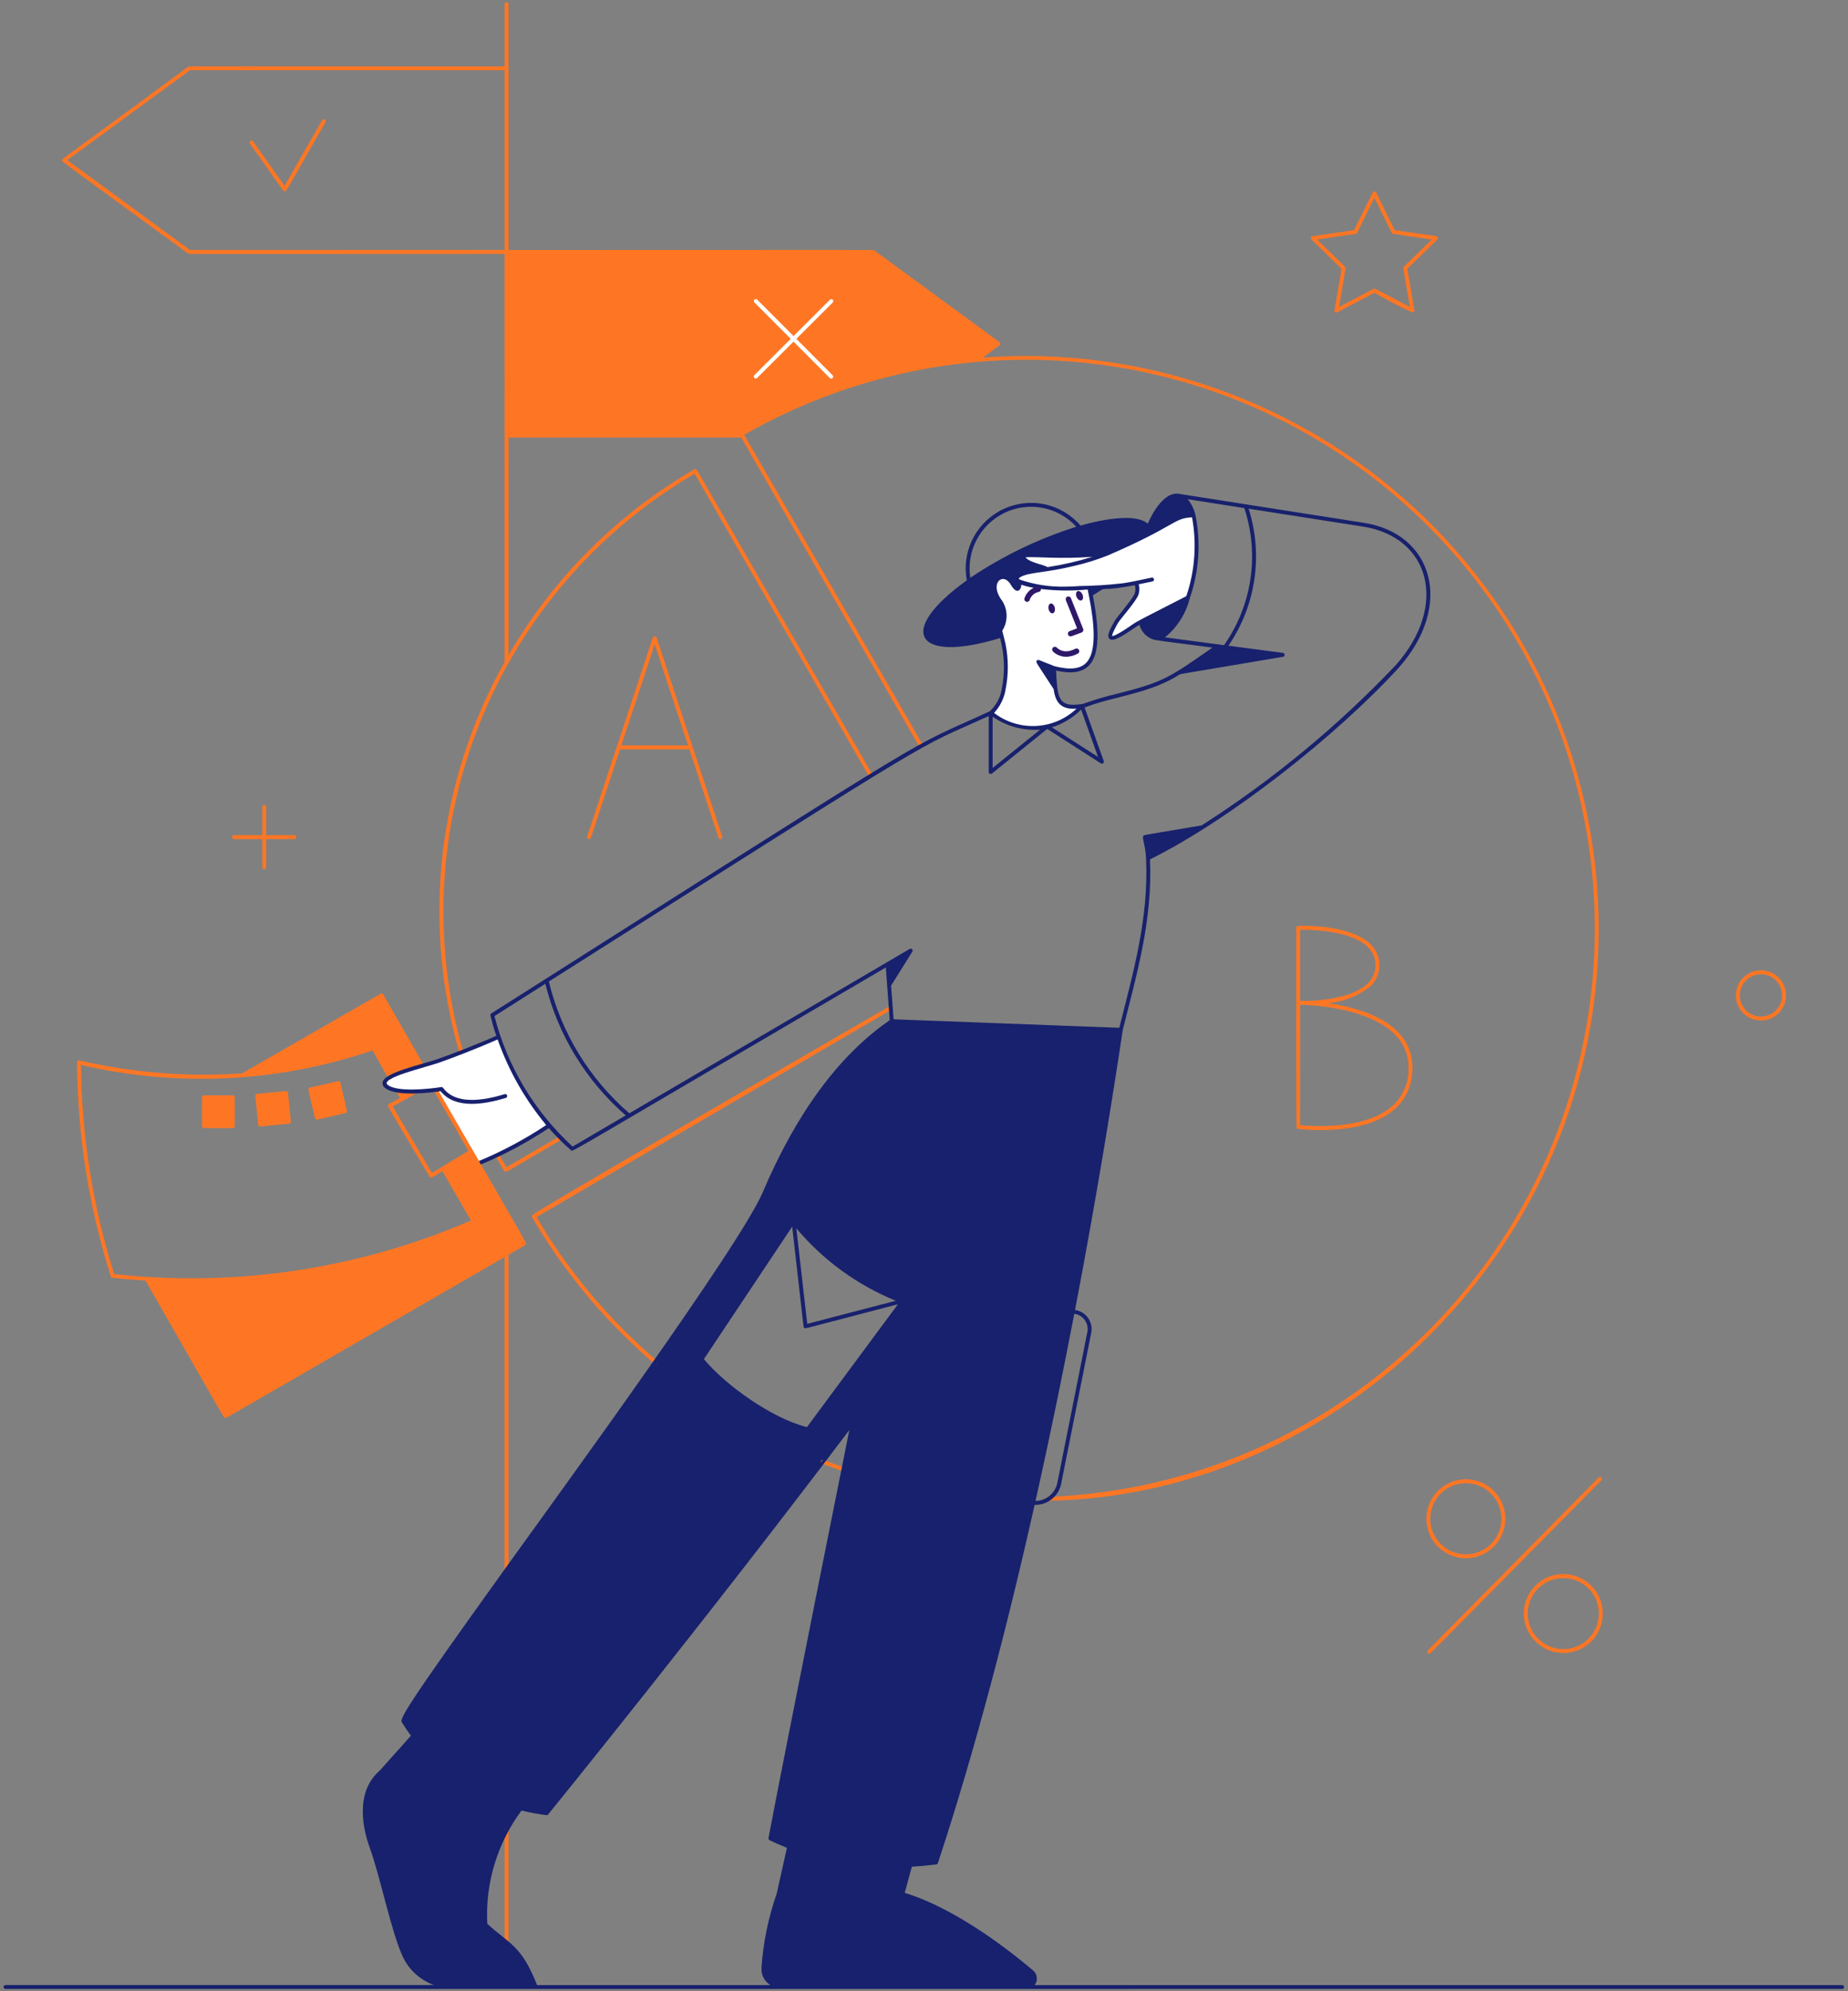 <svg viewBox="0 0 442 476" fill="none" xmlns="http://www.w3.org/2000/svg">
<rect x="0" y="0" width="442" height="476" fill="#808080" stroke="none"/>
<path d="M268.062 246.185L213.285 244.127C199.285 253.675 189.535 269.482 182.86 285.19C174.887 303.937 94.5 409.867 96.5 411.5C97.255 412.697 98.043 413.849 98.862 414.957L94.418 419.975C99.653 427.57 112.147 436.382 120.727 438.247C121.858 436.172 123.126 434.174 124.522 432.267C126.575 432.783 128.656 433.177 130.755 433.447C143.067 418.295 175.305 378.035 204.005 339.93C198.277 370.075 191.42 401.74 184.29 439.472C185.777 440.192 187.291 440.852 188.832 441.452L186.25 452.8C195.909 455.563 206.149 455.563 215.807 452.8L217.66 445.8C219.722 445.688 221.792 445.498 223.87 445.23C243.75 385.11 259.07 306.44 268.062 246.185ZM167.75 324.915L189.79 291.89C196.532 300.593 205.594 307.217 215.932 311L193.182 341.682C184.732 339.715 173.027 331.457 167.75 324.915Z" fill="#18216D"/>
<path d="M120.683 464.317V437.432C120.683 437.308 120.732 437.188 120.82 437.1C120.908 437.012 121.028 436.962 121.153 436.962C121.277 436.962 121.397 437.012 121.485 437.1C121.573 437.188 121.623 437.308 121.623 437.432V464.317C121.623 464.442 121.573 464.562 121.485 464.65C121.397 464.738 121.277 464.787 121.153 464.787C121.028 464.787 120.908 464.738 120.82 464.65C120.732 464.562 120.683 464.442 120.683 464.317V464.317Z" fill="#FE7624"/>
<path d="M172.738 199.962L157.038 152.385C156.996 152.302 156.932 152.232 156.853 152.183C156.774 152.134 156.683 152.108 156.59 152.108C156.497 152.108 156.406 152.134 156.327 152.183C156.248 152.232 156.184 152.302 156.143 152.385L140.443 199.962C140.404 200.081 140.414 200.209 140.47 200.32C140.526 200.431 140.624 200.515 140.742 200.554C140.86 200.593 140.989 200.584 141.1 200.528C141.211 200.473 141.295 200.375 141.335 200.257L148.307 179.13H164.873L171.843 200.25C171.881 200.369 171.964 200.467 172.075 200.524C172.186 200.581 172.315 200.592 172.434 200.554C172.552 200.516 172.651 200.432 172.708 200.321C172.765 200.21 172.776 200.081 172.738 199.962ZM148.617 178.19L156.59 154.032L164.56 178.19H148.617Z" fill="#FE7624"/>
<path d="M201.813 351.72C201.515 351.72 196.92 349.995 196.64 349.888C196.524 349.843 196.43 349.754 196.379 349.64C196.329 349.526 196.325 349.396 196.37 349.28C196.415 349.164 196.504 349.07 196.618 349.019C196.732 348.969 196.861 348.965 196.978 349.01C198.62 349.638 200.298 350.243 201.963 350.805C202.068 350.841 202.157 350.913 202.214 351.008C202.272 351.104 202.293 351.216 202.275 351.326C202.257 351.436 202.201 351.536 202.116 351.608C202.032 351.68 201.924 351.72 201.813 351.72V351.72Z" fill="#FE7624"/>
<path d="M133.83 271.618L121.15 279.022C119.922 276.957 119.317 275.92 119.317 275.92C119.251 275.82 119.148 275.749 119.031 275.722C118.914 275.694 118.79 275.713 118.686 275.774C118.582 275.834 118.505 275.932 118.471 276.048C118.437 276.163 118.448 276.288 118.502 276.395C118.502 276.395 119.187 277.568 120.582 279.895C120.93 280.485 120.662 280.425 134.305 272.42C134.395 272.35 134.457 272.249 134.478 272.137C134.5 272.024 134.479 271.908 134.421 271.809C134.363 271.711 134.271 271.637 134.162 271.602C134.053 271.567 133.935 271.572 133.83 271.618V271.618Z" fill="#FE7624"/>
<path d="M212.81 240.515C124.275 291.735 127.617 290.25 127.365 290.435C127.005 290.84 127.03 290.638 130.245 295.865C137.465 307.1 146.282 317.222 156.42 325.915C156.515 325.992 156.636 326.029 156.758 326.018C156.88 326.007 156.992 325.949 157.072 325.856C157.152 325.763 157.192 325.643 157.185 325.521C157.177 325.399 157.123 325.285 157.032 325.203C146.962 316.573 138.204 306.521 131.032 295.365C130.122 293.883 129.162 292.31 128.327 290.945L213.277 241.328C213.376 241.261 213.445 241.16 213.471 241.044C213.498 240.929 213.48 240.807 213.421 240.704C213.362 240.602 213.266 240.525 213.153 240.49C213.039 240.455 212.917 240.464 212.81 240.515V240.515Z" fill="#FE7624"/>
<path d="M285.465 123.19C283.729 123.193 282.025 123.664 280.535 124.555C275.462 127.593 270.153 130.217 264.657 132.4L258.685 132.827C252.92 133.015 247.365 132.652 245.472 132.73C244.522 132.767 244.06 134.185 249.027 135.462L250.465 136.062C250.04 136.125 249.627 136.182 249.237 136.23C244.025 136.88 242.015 138.032 243.865 139.055C243.865 140.805 243.325 141.555 242.145 139.522C239.97 135.802 235.625 139.15 239.335 143.937C239.978 144.951 240.308 146.132 240.285 147.332C240.261 148.533 239.885 149.7 239.202 150.687L240.015 153.902C240.797 157.537 240.797 161.296 240.015 164.93C239.63 167.054 238.548 168.99 236.94 170.43C244.055 175.415 253.17 175.35 258.772 168.767C255.095 169.267 252.95 168.82 252.432 164.542L248.317 158.197C249.91 158.847 252.112 159.697 252.112 159.697C253.368 160.039 254.661 160.225 255.962 160.25C259.392 160.25 261.367 158.485 261.892 154.38C262.086 149.683 261.61 144.982 260.477 140.42C264.274 140.488 268.067 140.126 271.782 139.342C272.094 140.288 272.082 141.311 271.75 142.25C270.532 144.522 267.62 147.532 266.915 148.805C265.32 151.662 263.665 154.92 271.072 149.7C273.15 148.24 280.795 144.51 284.12 142.84C286.313 136.527 286.778 129.743 285.465 123.19V123.19Z" fill="white"/>
<path d="M317.592 239.805C321.28 239.509 324.799 238.132 327.707 235.845C328.408 235.195 328.967 234.407 329.351 233.532C329.734 232.657 329.934 231.712 329.938 230.756C329.942 229.8 329.749 228.854 329.372 227.976C328.996 227.097 328.442 226.306 327.747 225.65C323.942 222.002 315.657 221.15 310.432 221.34C310.334 221.353 310.243 221.396 310.171 221.464C310.099 221.531 310.05 221.62 310.032 221.717C310.01 221.967 309.98 269.447 310.115 269.657C310.189 269.759 310.3 269.827 310.425 269.847C312.234 270.06 314.055 270.163 315.877 270.155C327.167 270.155 337.827 266.49 337.827 255.192C337.827 245.295 327.39 241.185 317.592 239.805ZM327.092 226.327C327.695 226.896 328.175 227.582 328.502 228.344C328.828 229.106 328.995 229.926 328.991 230.755C328.987 231.584 328.813 232.403 328.48 233.161C328.146 233.92 327.66 234.602 327.052 235.165C323.537 238.54 315.745 239.362 310.957 239.265V222.265C313.175 222.232 322.93 222.332 327.097 226.327H327.092ZM332.952 264.437C326.36 270.225 313.42 269.215 310.952 268.962V240.212C318.047 240.29 328.452 242.142 333.552 247.212C334.621 248.245 335.467 249.485 336.039 250.856C336.61 252.228 336.896 253.702 336.877 255.187C336.95 256.923 336.636 258.654 335.958 260.253C335.28 261.853 334.255 263.282 332.957 264.437H332.952Z" fill="#FE7624"/>
<path d="M350.598 372.5C348.733 372.499 346.909 371.947 345.358 370.911C343.807 369.876 342.597 368.404 341.881 366.682C341.165 364.96 340.975 363.065 341.335 361.235C341.695 359.405 342.589 357.723 343.904 356.4C345.219 355.077 346.896 354.174 348.724 353.803C350.552 353.433 352.448 353.612 354.174 354.318C355.901 355.024 357.379 356.225 358.423 357.77C359.468 359.315 360.031 361.135 360.043 363C360.051 364.245 359.813 365.48 359.342 366.633C358.871 367.786 358.177 368.834 357.299 369.717C356.421 370.6 355.376 371.301 354.226 371.779C353.076 372.256 351.843 372.501 350.598 372.5V372.5ZM342.098 363.11C342.107 364.507 342.46 365.881 343.126 367.109C343.793 368.338 344.752 369.383 345.919 370.152C347.085 370.921 348.424 371.391 349.815 371.519C351.207 371.648 352.609 371.431 353.897 370.889C355.185 370.347 356.319 369.495 357.199 368.41C358.079 367.324 358.678 366.039 358.943 364.666C359.208 363.294 359.131 361.878 358.718 360.543C358.304 359.208 357.569 357.995 356.575 357.012C355.38 355.831 353.861 355.03 352.21 354.712C350.56 354.393 348.852 354.572 347.302 355.224C345.753 355.876 344.432 356.973 343.506 358.375C342.58 359.778 342.091 361.424 342.1 363.105L342.098 363.11Z" fill="#FE7624"/>
<path d="M364.465 385.778C364.456 384.225 364.83 382.694 365.554 381.32C366.278 379.946 367.329 378.772 368.615 377.902C369.901 377.031 371.382 376.492 372.927 376.33C374.471 376.169 376.032 376.391 377.47 376.977C378.908 377.563 380.179 378.495 381.172 379.689C382.164 380.884 382.846 382.305 383.158 383.826C383.469 385.347 383.401 386.922 382.959 388.411C382.517 389.899 381.714 391.256 380.622 392.36C379.307 393.681 377.63 394.583 375.803 394.954C373.976 395.325 372.08 395.148 370.354 394.444C368.627 393.741 367.147 392.543 366.1 391.001C365.052 389.459 364.483 387.642 364.465 385.778ZM365.405 385.778C365.414 387.175 365.768 388.548 366.435 389.776C367.101 391.004 368.06 392.049 369.227 392.818C370.394 393.587 371.732 394.056 373.123 394.185C374.514 394.313 375.916 394.097 377.204 393.554C378.491 393.012 379.625 392.161 380.506 391.076C381.386 389.991 381.985 388.705 382.25 387.333C382.516 385.962 382.438 384.546 382.026 383.211C381.613 381.876 380.878 380.663 379.885 379.68C378.687 378.504 377.168 377.708 375.519 377.393C373.87 377.078 372.165 377.257 370.618 377.908C369.07 378.559 367.75 379.653 366.822 381.052C365.895 382.452 365.402 384.094 365.405 385.773V385.778Z" fill="#FE7624"/>
<path d="M341.48 394.552L382.358 353.195C382.445 353.106 382.564 353.056 382.689 353.055C382.814 353.054 382.934 353.102 383.023 353.19C383.112 353.277 383.162 353.397 383.163 353.521C383.164 353.646 383.115 353.766 383.028 353.855C349.765 387.507 343.433 393.977 342.175 395.145C341.555 395.72 341.118 394.917 341.48 394.552Z" fill="#FE7624"/>
<path d="M131.31 269.04C125.957 272.588 120.287 275.634 114.372 278.138L104.192 260.543C101.025 260.905 94.492 261.383 92.442 259.728C89.507 257.373 101.665 254.728 104.915 253.59C109.197 252.09 115.202 249.7 119.305 247.863C121.952 255.608 126.024 262.791 131.31 269.04V269.04Z" fill="white"/>
<path d="M67.782 45.56C67.282 44.99 65.762 42.76 59.74 34.288C59.688 34.187 59.674 34.071 59.701 33.961C59.728 33.85 59.794 33.754 59.886 33.688C59.979 33.623 60.092 33.593 60.204 33.604C60.317 33.616 60.422 33.667 60.5 33.75L68.065 44.403L77.04 28.723C77.102 28.614 77.204 28.535 77.325 28.502C77.445 28.469 77.574 28.485 77.682 28.547C77.791 28.61 77.87 28.712 77.903 28.832C77.936 28.953 77.919 29.082 77.857 29.19C70.672 41.755 68.992 44.8 68.465 45.525C68.25 45.818 68.025 45.84 67.782 45.56Z" fill="#FE7624"/>
<path d="M235.068 85.48L239.068 82.552C239.126 82.509 239.173 82.452 239.205 82.387C239.238 82.322 239.254 82.25 239.254 82.177C239.254 82.105 239.238 82.033 239.205 81.968C239.173 81.903 239.126 81.846 239.068 81.802L209.09 59.85C208.84 59.667 212.713 59.76 121.625 59.76V0.975C121.625 0.85 121.576 0.731 121.488 0.643C121.399 0.554 121.28 0.505 121.155 0.505C121.031 0.505 120.911 0.554 120.823 0.643C120.735 0.731 120.685 0.85 120.685 0.975V15.87C56.365 15.87 46.803 15.805 45.305 15.885C44.975 15.902 45.035 15.927 44.99 15.96C22.548 32.5 16.75 36.65 15.285 37.77C14.61 38.287 14.638 38.332 15.3 38.865C16.8 40.062 22.62 44.285 44.705 60.402C45.123 60.707 44.983 60.677 45.503 60.692C47.59 60.757 58.81 60.692 120.683 60.692C120.683 158.56 120.655 157.997 120.683 158.252C112.777 172.333 107.75 187.846 105.895 203.887C104.041 219.929 105.395 236.179 109.88 251.692C109.915 251.812 109.996 251.914 110.106 251.974C110.215 252.034 110.344 252.048 110.464 252.014C110.584 251.979 110.685 251.898 110.745 251.788C110.806 251.679 110.82 251.55 110.785 251.43C103.335 225.52 104.734 197.867 114.761 172.841C124.788 147.816 142.871 126.847 166.15 113.25L207.9 185.695C207.963 185.803 208.065 185.882 208.186 185.914C208.306 185.947 208.435 185.93 208.543 185.867C208.651 185.805 208.73 185.702 208.762 185.582C208.794 185.461 208.778 185.333 208.715 185.225L166.715 112.37C166.652 112.262 166.549 112.184 166.428 112.152C166.307 112.12 166.178 112.137 166.07 112.2C147.632 122.872 132.309 138.185 121.625 156.617V104.59H177.285L219.93 178.575C219.993 178.683 220.095 178.762 220.216 178.794C220.336 178.827 220.465 178.81 220.573 178.747C220.681 178.685 220.76 178.582 220.792 178.462C220.824 178.341 220.808 178.213 220.745 178.105L178 103.94C195.888 93.712 215.867 87.684 236.426 86.311C256.986 84.938 277.588 88.257 296.677 96.015C315.766 103.774 332.842 115.77 346.614 131.097C360.386 146.424 370.494 164.681 376.174 184.488C381.854 204.295 382.958 225.134 379.402 245.43C375.846 265.726 367.723 284.948 355.647 301.644C343.572 318.34 327.859 332.073 309.697 341.805C291.534 351.537 271.397 357.013 250.808 357.82C250.683 357.822 250.564 357.874 250.478 357.964C250.391 358.054 250.344 358.174 250.346 358.299C250.349 358.423 250.401 358.542 250.49 358.628C250.58 358.715 250.701 358.762 250.825 358.76C320.223 357.427 382.383 298.26 382.383 221.972C382.362 203.123 378.453 184.481 370.9 167.212C363.347 149.942 352.312 134.417 338.486 121.606C324.659 108.795 308.338 98.975 290.544 92.759C272.749 86.543 253.864 84.065 235.068 85.48V85.48ZM120.683 59.75H45.433L16.103 38.275L45.433 16.8H120.683V59.75Z" fill="#FE7624"/>
<path d="M337.848 74.708C334.734 73.29 331.695 71.713 328.743 69.983L319.858 74.655C319.78 74.695 319.692 74.713 319.604 74.706C319.516 74.7 319.432 74.668 319.362 74.616C319.291 74.564 319.236 74.494 319.203 74.412C319.17 74.331 319.16 74.242 319.175 74.155L320.873 64.263L313.685 57.263C313.622 57.202 313.577 57.125 313.556 57.041C313.534 56.956 313.536 56.867 313.562 56.784C313.588 56.701 313.637 56.626 313.703 56.569C313.769 56.512 313.849 56.474 313.935 56.46L323.868 55.015L328.313 46.015C328.358 45.944 328.42 45.886 328.494 45.846C328.567 45.806 328.65 45.784 328.734 45.784C328.818 45.784 328.9 45.806 328.974 45.846C329.048 45.886 329.11 45.944 329.155 46.015L333.598 55.015L343.53 56.46C343.616 56.474 343.697 56.512 343.763 56.569C343.828 56.626 343.877 56.701 343.903 56.784C343.929 56.867 343.931 56.956 343.909 57.041C343.888 57.125 343.843 57.202 343.78 57.263L336.593 64.263L338.29 74.155C338.302 74.221 338.3 74.289 338.283 74.354C338.266 74.419 338.236 74.48 338.194 74.532C338.152 74.584 338.1 74.627 338.04 74.657C337.98 74.688 337.915 74.705 337.848 74.708V74.708ZM315.023 57.25C322.273 64.32 321.9 63.833 321.84 64.18L320.263 73.378L328.513 69.035C328.825 68.873 328.245 68.665 337.21 73.378C335.503 63.423 335.515 64.013 335.768 63.765L342.45 57.25L333.215 55.91C332.865 55.858 333.215 56.365 328.73 47.283C324.248 56.365 324.595 55.858 324.248 55.91L315.023 57.25Z" fill="#FE7624"/>
<path d="M70.415 199.64H63.665V192.89C63.665 192.765 63.615 192.646 63.527 192.558C63.439 192.469 63.319 192.42 63.195 192.42C63.07 192.42 62.951 192.469 62.862 192.558C62.774 192.646 62.725 192.765 62.725 192.89V199.64H55.975C55.85 199.64 55.731 199.689 55.642 199.778C55.554 199.866 55.505 199.985 55.505 200.11C55.505 200.235 55.554 200.354 55.642 200.442C55.731 200.53 55.85 200.58 55.975 200.58H62.725V207.33C62.725 207.455 62.774 207.574 62.862 207.662C62.951 207.75 63.07 207.8 63.195 207.8C63.319 207.8 63.439 207.75 63.527 207.662C63.615 207.574 63.665 207.455 63.665 207.33V200.58H70.415C70.54 200.58 70.659 200.53 70.747 200.442C70.835 200.354 70.885 200.235 70.885 200.11C70.885 199.985 70.835 199.866 70.747 199.778C70.659 199.689 70.54 199.64 70.415 199.64V199.64Z" fill="#FE7624"/>
<path d="M82.97 265.5C81.3 258.302 81.45 258.642 81.2 258.5C80.95 258.357 81.385 258.318 74.125 260C74.004 260.029 73.898 260.104 73.832 260.21C73.766 260.316 73.745 260.443 73.773 260.565L75.333 267.285C75.357 267.389 75.416 267.481 75.499 267.547C75.583 267.613 75.686 267.65 75.793 267.65C76.043 267.65 77.608 267.235 82.618 266.075C82.679 266.062 82.737 266.036 82.789 265.999C82.84 265.963 82.883 265.916 82.916 265.863C82.949 265.809 82.971 265.749 82.98 265.687C82.99 265.624 82.986 265.561 82.97 265.5Z" fill="#FE7624"/>
<path d="M68.888 261.235C68.875 261.111 68.814 260.997 68.717 260.918C68.621 260.838 68.497 260.801 68.373 260.812C61.123 261.527 61.395 261.41 61.19 261.66C60.985 261.91 61.035 261.575 61.76 268.867C61.771 268.984 61.825 269.092 61.912 269.17C61.998 269.249 62.111 269.292 62.228 269.292L69.14 268.615C69.264 268.602 69.378 268.541 69.458 268.445C69.537 268.348 69.575 268.224 69.563 268.1L68.888 261.235Z" fill="#FE7624"/>
<path d="M55.682 261.835H48.782C48.523 261.835 48.312 262.045 48.312 262.305V269.205C48.312 269.465 48.523 269.675 48.782 269.675H55.682C55.942 269.675 56.153 269.465 56.153 269.205V262.305C56.153 262.045 55.942 261.835 55.682 261.835Z" fill="#FE7624"/>
<path d="M104.6 260.307C104.537 260.199 104.435 260.12 104.314 260.088C104.194 260.056 104.065 260.073 103.957 260.135C103.849 260.197 103.77 260.3 103.738 260.42C103.706 260.541 103.722 260.669 103.785 260.777L112.035 275.11L103.305 280.377L93.927 264.5C94.375 264.25 99.35 261.5 99.637 261.34C99.746 261.284 99.828 261.189 99.867 261.073C99.906 260.958 99.899 260.832 99.848 260.722C99.796 260.612 99.703 260.526 99.589 260.483C99.475 260.439 99.349 260.442 99.237 260.49C99.18 260.512 98.487 260.905 98.427 260.935C97.7 260.935 96.692 260.905 95.822 260.81L95.647 260.502C95.583 260.399 95.482 260.325 95.364 260.295C95.247 260.264 95.122 260.281 95.016 260.341C94.911 260.401 94.832 260.499 94.797 260.615C94.763 260.732 94.774 260.857 94.83 260.965L95.675 262.465C92.875 264.015 92.892 263.945 92.822 264.215C92.752 264.485 92.035 263.33 102.745 281.272C102.787 281.342 102.846 281.4 102.917 281.441C102.988 281.481 103.068 281.502 103.15 281.502C103.4 281.502 103.56 281.335 105.812 279.97L112.64 291.762C85.788 303.359 56.382 307.771 27.31 304.565C22.204 288.383 19.525 271.533 19.362 254.565C42.478 259.969 66.647 258.769 89.112 251.1L92.875 257.772C92.905 257.826 92.945 257.874 92.993 257.912C93.042 257.95 93.097 257.978 93.156 257.994C93.216 258.011 93.278 258.015 93.339 258.008C93.4 258 93.459 257.98 93.512 257.95L93.597 257.905C93.702 257.844 93.779 257.744 93.813 257.627C93.846 257.51 93.832 257.385 93.775 257.277C95.944 256.33 98.182 255.55 100.47 254.942L100.527 255.042C100.59 255.15 100.692 255.229 100.813 255.262C100.933 255.294 101.062 255.277 101.17 255.215C101.278 255.153 101.357 255.05 101.389 254.929C101.421 254.809 101.405 254.68 101.342 254.572L91.665 237.732C91.634 237.679 91.593 237.632 91.544 237.594C91.495 237.557 91.439 237.529 91.379 237.513C91.32 237.497 91.257 237.493 91.196 237.501C91.135 237.509 91.076 237.529 91.022 237.56L57.905 256.587C44.855 257.487 31.744 256.447 19 253.5C18.931 253.484 18.859 253.484 18.79 253.5C18.721 253.516 18.657 253.547 18.601 253.591C18.546 253.635 18.501 253.691 18.471 253.755C18.44 253.819 18.424 253.889 18.425 253.96C18.524 271.328 21.247 288.58 26.5 305.135C26.528 305.222 26.58 305.299 26.651 305.357C26.722 305.415 26.809 305.451 26.9 305.46C29.49 305.74 32.15 305.96 34.8 306.125C54.727 340.857 53.495 338.97 53.915 338.97C54.165 338.97 51.477 340.45 120.677 300.5V375.32C120.677 375.445 120.727 375.564 120.815 375.652C120.903 375.74 121.023 375.79 121.147 375.79C121.272 375.79 121.392 375.74 121.48 375.652C121.568 375.564 121.617 375.445 121.617 375.32V299.955C125.75 297.57 125.735 297.662 125.797 297.357C125.86 297.052 127.34 299.597 104.6 260.307Z" fill="#FE7624"/>
<path d="M421.175 243.95C420.033 243.95 418.914 243.624 417.951 243.01C416.988 242.396 416.22 241.52 415.737 240.485C415.255 239.449 415.078 238.298 415.227 237.166C415.377 236.033 415.846 234.967 416.58 234.092C417.315 233.217 418.284 232.57 419.373 232.227C420.462 231.884 421.627 231.859 422.73 232.155C423.833 232.451 424.829 233.055 425.601 233.898C426.372 234.74 426.887 235.785 427.085 236.91C427.237 237.773 427.198 238.658 426.971 239.504C426.744 240.351 426.334 241.137 425.771 241.808C425.208 242.479 424.505 243.018 423.711 243.388C422.916 243.758 422.051 243.95 421.175 243.95V243.95ZM420.3 232.972C419.316 233.146 418.405 233.608 417.683 234.299C416.961 234.991 416.46 235.881 416.244 236.857C416.027 237.833 416.105 238.851 416.468 239.782C416.83 240.714 417.46 241.517 418.279 242.091C419.098 242.664 420.068 242.982 421.068 243.004C422.067 243.026 423.05 242.751 423.894 242.215C424.737 241.678 425.402 240.903 425.805 239.988C426.208 239.073 426.331 238.059 426.157 237.075C425.923 235.755 425.175 234.582 424.077 233.813C422.979 233.043 421.621 232.741 420.3 232.972V232.972Z" fill="#FE7624"/>
<path d="M440.702 474.537H247.452C247.857 474.021 248.046 473.368 247.98 472.715C247.913 472.063 247.596 471.461 247.095 471.037C241.975 466.69 228.822 456.262 216.387 452.487L218.092 446.237C220.017 446.122 221.965 445.939 223.935 445.687C224.023 445.677 224.106 445.642 224.175 445.585C224.244 445.529 224.295 445.454 224.322 445.37C233.302 418.195 241.03 388.335 247.462 359.747C248.946 359.783 250.395 359.296 251.555 358.371C252.716 357.447 253.515 356.144 253.812 354.69L261 318.587C261.12 317.974 261.114 317.343 260.982 316.732C260.85 316.121 260.595 315.544 260.232 315.035C259.87 314.526 259.407 314.096 258.873 313.772C258.339 313.448 257.744 313.236 257.125 313.15C262.512 284.975 266.332 260.975 268.527 246.275C271.91 232.742 275.692 219.95 275.055 205.435C294.265 195.917 319.83 175.71 334.527 159.645C347.762 144.785 342.872 127.54 326.08 124.955L281.77 118.022C278.52 117.682 275.835 122.165 274.52 125.175C271.352 122.44 262.442 124.487 258.435 125.637C256.195 123.033 253.157 121.242 249.794 120.542C246.431 119.842 242.931 120.273 239.837 121.767C239.508 121.874 239.2 122.037 238.927 122.25C236.086 123.852 233.817 126.303 232.438 129.259C231.059 132.215 230.639 135.528 231.237 138.735C214.102 151 219.125 158.665 239.195 152.525C240.284 156.534 240.415 160.743 239.577 164.812C239.233 166.823 238.226 168.661 236.717 170.035C215.195 180 230.95 170.26 117.467 242.285C117.363 242.354 117.29 242.462 117.265 242.585C117.656 244.284 118.14 245.959 118.715 247.605C113.7 249.822 107.58 252.16 104.757 253.14C100.607 254.58 92.007 256.32 91.507 258.705C91.465 258.972 91.502 259.245 91.613 259.491C91.724 259.737 91.904 259.945 92.132 260.09C94.912 262.322 103.655 261.115 105.382 260.84C108.807 265.167 115.727 264.06 121.01 262.445C121.122 262.403 121.213 262.32 121.266 262.213C121.318 262.106 121.328 261.983 121.294 261.869C121.259 261.754 121.182 261.658 121.079 261.598C120.976 261.538 120.854 261.52 120.737 261.547C113.315 263.812 108.347 263.297 105.965 260.047C105.913 259.977 105.843 259.923 105.762 259.89C105.682 259.857 105.593 259.848 105.507 259.862C102.712 260.325 94.968 261.135 92.73 259.337C90.73 257.732 101.545 255.235 105.062 254.012C107.887 253.03 113.995 250.697 119.022 248.477C121.648 255.936 125.583 262.867 130.642 268.945C125.565 272.32 120.174 275.199 114.545 277.54L115.02 278.365C120.701 275.99 126.143 273.077 131.27 269.667C132.915 271.558 134.691 273.33 136.585 274.97C137.002 275.377 134.13 276.81 211.867 231.27L212.81 243.872C200.72 252.197 190.502 266.027 182.442 284.985C177.03 297.715 134.157 356.415 120.785 375.022C96.81 408.377 95.455 411.04 96.138 411.772C96.8 412.817 97.5 413.852 98.278 414.927L90.905 423.177C84.588 428.567 87.04 437.832 88.39 441.567C91.028 448.867 93.483 461.492 96.315 467.715C97.803 470.877 100.482 473.322 103.767 474.515H1.297C1.177 474.524 1.065 474.578 0.982 474.666C0.9 474.754 0.854 474.87 0.854 474.991C0.854 475.112 0.9 475.228 0.982 475.316C1.065 475.405 1.177 475.459 1.297 475.467C514.775 475.467 61.547 475.452 440.702 475.452C440.806 475.428 440.897 475.37 440.963 475.287C441.029 475.204 441.065 475.101 441.065 474.995C441.065 474.889 441.029 474.786 440.963 474.703C440.897 474.62 440.806 474.562 440.702 474.537ZM98.832 415.732C104.963 424.03 113.76 429.969 123.747 432.555C122.514 434.181 121.417 435.906 120.467 437.712C110.396 434.503 101.524 428.336 95.007 420.012L98.832 415.732ZM128.45 474.537C124.7 464.94 121.842 464.77 116.545 459.87C116.046 450.171 118.942 440.602 124.735 432.807C126.712 433.292 128.715 433.664 130.735 433.92C130.805 433.92 130.874 433.904 130.937 433.875C131 433.845 131.056 433.801 131.1 433.747C131.67 433.047 169.227 386.77 203.14 341.842C203.14 341.842 187.64 419.067 183.805 439.387C183.788 439.486 183.803 439.588 183.848 439.678C183.893 439.768 183.966 439.842 184.055 439.887C185.418 440.554 186.804 441.163 188.212 441.715L185.775 452.657C183.767 458.389 182.54 464.366 182.127 470.425C182.077 471.236 182.247 472.046 182.619 472.768C182.991 473.49 183.552 474.098 184.242 474.527L128.45 474.537ZM217.097 446.287L215.427 452.4C206.069 455.016 196.174 455.036 186.805 452.457L189.12 442.06C198.049 445.405 207.578 446.849 217.097 446.3V446.287ZM184.807 439.195C188.622 419.022 199.027 367.662 200.525 360.16L231.137 307.397L199.722 444.145C194.564 443.127 189.554 441.469 184.807 439.207V439.195ZM260.075 318.392L252.885 354.5C252.637 355.704 251.984 356.786 251.035 357.568C250.087 358.349 248.899 358.782 247.67 358.795C251.145 343.295 254.24 328.165 256.945 314.067C257.443 314.13 257.923 314.294 258.354 314.55C258.786 314.806 259.16 315.148 259.454 315.555C259.747 315.962 259.954 316.425 260.061 316.915C260.168 317.406 260.173 317.913 260.075 318.405V318.392ZM237.415 171.325C240.733 173.624 244.738 174.719 248.765 174.427L237.415 183.58V171.325ZM258.582 169.635L262.627 180.945L251.59 173.867C254.227 173.039 256.625 171.587 258.582 169.635V169.635ZM258.71 168.312C254.975 168.835 253.36 168.245 252.905 164.497C252.687 162.705 252.617 161.122 252.597 160.302C255.572 160.972 258.822 161.105 260.75 158.762C262.855 156.202 263.055 150.975 261.38 142.327C265.72 139.622 261.275 141.775 271.427 139.892C271.639 140.597 271.608 141.353 271.337 142.037C270.302 143.97 267.107 147.5 266.505 148.587C265.382 150.587 264.647 152.07 265.367 152.72C266.552 153.792 270.367 150.61 272.532 149.352C272.76 150.224 273.216 151.018 273.855 151.653C274.493 152.288 275.29 152.74 276.162 152.962C278.027 153.29 282.93 153.872 289.98 154.807C279.385 162.225 278.1 163.057 267.23 165.83C264.624 166.433 262.055 167.185 259.535 168.08C259.269 168.187 258.993 168.265 258.71 168.312V168.312ZM254.765 140.232C251.098 140.323 247.443 139.762 243.972 138.575C243.385 138.222 243.797 138.195 244.095 137.925C246.292 136.74 250.05 136.967 257.012 135.26C259.702 134.637 262.342 133.816 264.91 132.802C281.365 125.712 280.592 123.852 285.107 123.67C286.269 129.965 285.798 136.454 283.737 142.515C273.305 147.872 272.085 148.422 270.802 149.325C266.877 152.09 266.085 152.037 266.025 152.06C265.88 151.637 266.97 149.687 267.327 149.042C267.907 147.995 270.995 144.667 272.167 142.482C272.551 141.595 272.614 140.601 272.345 139.672C273.345 139.482 274.427 139.257 275.64 139C275.7 138.987 275.758 138.962 275.808 138.927C275.859 138.892 275.903 138.847 275.936 138.795C275.97 138.743 275.993 138.685 276.004 138.625C276.015 138.564 276.014 138.502 276.001 138.441C275.988 138.381 275.964 138.323 275.928 138.273C275.893 138.222 275.849 138.178 275.797 138.145C275.745 138.111 275.687 138.088 275.626 138.077C275.565 138.066 275.503 138.067 275.442 138.08C270.122 139.215 269.635 139.265 268.547 139.43C265.135 139.828 261.705 140.048 258.27 140.087C257.09 140.181 255.922 140.229 254.765 140.232ZM250.572 135.57C249.932 135.264 249.262 135.023 248.572 134.852C247.742 134.602 245.775 133.992 245.322 133.252C245.371 133.221 245.427 133.203 245.485 133.2C248.4 133.077 253.72 133.672 261.29 133.102C257.783 134.186 254.201 135.011 250.572 135.57V135.57ZM278.637 152.36C281.573 149.962 283.654 146.678 284.57 143C286.792 136.598 287.258 129.718 285.92 123.075C285.594 121.711 284.97 120.436 284.092 119.342L297.612 121.46C299.414 126.922 299.914 132.73 299.072 138.419C298.23 144.109 296.071 149.523 292.765 154.23C290.652 153.947 293.212 154.287 278.637 152.36V152.36ZM240.217 122.61C243.059 121.233 246.269 120.811 249.37 121.407C252.471 122.003 255.296 123.585 257.425 125.917C248.436 128.753 239.899 132.863 232.075 138.12C231.595 135.005 232.127 131.819 233.593 129.029C235.058 126.24 237.38 123.994 240.217 122.622V122.61ZM240.467 165.035C241.238 161.324 241.238 157.495 240.467 153.785C240.345 153.285 239.797 151.085 239.717 150.785C240.393 149.719 240.751 148.482 240.751 147.22C240.751 145.958 240.393 144.721 239.717 143.655C236.987 140.1 238.967 137.58 240.735 138.655C241.229 139.001 241.627 139.465 241.895 140.005C242.937 141.69 243.83 141.452 244.182 140.43C244.525 139.205 243.212 140.01 249.025 140.807C252.717 141.242 256.445 141.282 260.145 140.927C261.097 145.535 262.895 154.677 260.032 158.177C258.612 159.907 256.107 160.23 252.267 159.267C249.89 158.36 249.017 157.972 248.622 157.827C248.102 157.63 247.59 157.887 248.122 158.755C248.53 159.435 249.557 160.96 252.007 164.732C252.485 168.435 254.215 169.617 257.49 169.402C254.857 171.887 251.427 173.354 247.812 173.542C244.197 173.729 240.633 172.624 237.757 170.425C239.153 168.925 240.096 167.06 240.477 165.047L240.467 165.035ZM136.955 274.082C127.83 265.72 121.335 254.883 118.262 242.892L130.432 235.172C133.453 247.389 140.169 258.377 149.662 266.637L136.955 274.082ZM150.52 266.135C140.968 257.905 134.236 246.889 131.27 234.635C229.322 172.467 217.595 179.782 236.48 171.165V184.552C236.48 184.641 236.505 184.728 236.553 184.803C236.6 184.878 236.668 184.938 236.748 184.976C236.828 185.014 236.917 185.029 237.005 185.018C237.093 185.008 237.176 184.973 237.245 184.917L250.47 174.255L263.287 182.47C263.37 182.523 263.467 182.548 263.565 182.543C263.663 182.538 263.757 182.502 263.833 182.441C263.91 182.38 263.965 182.296 263.992 182.202C264.019 182.107 264.016 182.007 263.982 181.915L259.405 169.112C259.557 169.07 259.715 169.02 259.875 168.96C266.462 166.44 275.165 165.78 282.272 161.15L306.872 157.007C306.984 156.989 307.085 156.932 307.157 156.845C307.23 156.759 307.269 156.649 307.267 156.536C307.265 156.423 307.223 156.315 307.148 156.23C307.072 156.146 306.969 156.092 306.857 156.077L293.815 154.355C297.055 149.622 299.174 144.212 300.011 138.538C300.848 132.863 300.381 127.072 298.645 121.605L325.937 125.875C342.13 128.375 346.437 144.835 333.832 159.005C319.966 173.604 304.379 186.465 287.412 197.307C273.067 199.755 273.702 199.53 273.452 199.825C273.117 200.382 273.952 201.99 274.105 205.162C274.79 219.557 271.03 232.457 267.705 245.69L213.727 243.665L213.127 235.615L218.205 227.5C218.261 227.411 218.286 227.305 218.275 227.2C218.264 227.095 218.218 226.997 218.144 226.921C218.071 226.845 217.974 226.797 217.869 226.783C217.764 226.769 217.658 226.791 217.567 226.845L150.52 266.135ZM183.292 285.372C191.292 266.535 201.44 252.82 213.422 244.605L267.52 246.632C258.31 308.175 243.09 385.477 223.52 444.795C215.917 445.81 208.204 445.65 200.65 444.322L232.737 304.657C241.895 288.865 245.337 283.085 246.507 280.907C247.565 278.937 246.492 279.08 245.672 280.12C242.007 284.765 227.422 313.492 130.547 432.952C121.55 431.905 113.073 428.188 106.207 422.28L172.23 330.16C178.215 335.641 185.338 339.733 193.087 342.142H193.182C193.235 342.141 193.287 342.132 193.337 342.115C193.587 342.002 216.365 311.277 216.402 311.027C216.412 310.921 216.385 310.814 216.325 310.725C216.266 310.637 216.177 310.571 216.075 310.54C208.4 307.726 201.394 303.349 195.497 297.687L218.142 266.607C222.32 264.362 225.784 260.99 228.142 256.875C228.206 256.768 228.225 256.64 228.195 256.519C228.164 256.398 228.087 256.294 227.98 256.23C227.873 256.166 227.745 256.147 227.624 256.178C227.503 256.208 227.399 256.285 227.335 256.392C222.292 264.85 214.287 268.835 203.562 268.742C203.438 268.739 203.317 268.785 203.226 268.871C203.136 268.957 203.083 269.075 203.08 269.2C203.077 269.325 203.123 269.445 203.209 269.536C203.295 269.626 203.413 269.679 203.537 269.682C207.927 269.872 212.306 269.112 216.375 267.455L194.825 297.03C193.11 295.436 191.58 293.653 190.265 291.715C190.002 291.367 189.88 291.322 189.567 291.482C189.45 291.57 167.387 324.555 167.317 324.792C167.288 324.911 167.306 325.037 167.367 325.142C168.638 326.71 170.032 328.174 171.537 329.517L105.5 421.65C102.187 418.618 99.306 415.145 96.94 411.327C98.215 405.925 175.607 303.455 183.292 285.372V285.372ZM214.25 310.947L193.07 316.47L190.467 293.627C196.871 301.246 205.034 307.191 214.25 310.947V310.947ZM189.475 293.22C192.392 318.83 192.137 317.272 192.397 317.45C192.657 317.627 191.26 317.915 214.757 311.787L193 341.15C184.607 339.07 173.445 331.04 168.357 324.9L189.475 293.22Z" fill="#18216D"/>
<path d="M190.462 81L199.167 72.32C199.256 72.231 199.305 72.112 199.305 71.987C199.304 71.862 199.255 71.742 199.166 71.654C199.078 71.566 198.958 71.516 198.833 71.516C198.708 71.516 198.588 71.566 198.5 71.655L189.795 80.335L181.112 71.63C181.024 71.542 180.905 71.492 180.78 71.492C180.655 71.492 180.536 71.542 180.447 71.63C180.359 71.718 180.31 71.838 180.31 71.962C180.31 72.087 180.359 72.207 180.447 72.295L189.13 81L180.425 89.682C180.337 89.771 180.287 89.89 180.287 90.015C180.287 90.14 180.337 90.259 180.425 90.347C180.513 90.436 180.633 90.485 180.757 90.485C180.882 90.485 181.002 90.436 181.09 90.347L189.795 81.665L198.477 90.372C198.566 90.461 198.685 90.51 198.81 90.51C198.935 90.51 199.054 90.461 199.142 90.372C199.231 90.284 199.28 90.165 199.28 90.04C199.28 89.915 199.231 89.796 199.142 89.707L190.462 81Z" fill="white"/>
<path d="M256.139 142.985C256.077 142.828 255.955 142.701 255.8 142.631C255.645 142.562 255.47 142.555 255.31 142.613C255.151 142.671 255.02 142.789 254.947 142.942C254.873 143.095 254.862 143.271 254.915 143.432L254.928 143.468L257.613 150.209L255.829 150.869C255.674 150.926 255.545 151.041 255.472 151.19C255.398 151.339 255.383 151.51 255.432 151.669L255.444 151.706C255.501 151.862 255.616 151.99 255.765 152.064C255.914 152.137 256.086 152.152 256.245 152.103L256.281 152.091L258.692 151.201C258.85 151.142 258.98 151.024 259.053 150.872C259.126 150.72 259.138 150.545 259.085 150.385L259.071 150.348L256.139 142.985Z" fill="#2E186A"/>
<path d="M257.5 142.715C257.24 142.109 257.342 141.483 257.728 141.318C258.114 141.153 258.638 141.51 258.898 142.116C259.157 142.723 259.055 143.348 258.67 143.514C258.284 143.679 257.76 143.322 257.5 142.715Z" fill="#2E186A"/>
<path d="M250.798 145.605C250.656 144.961 250.873 144.365 251.283 144.275C251.693 144.184 252.141 144.633 252.283 145.278C252.425 145.922 252.208 146.517 251.798 146.608C251.388 146.698 250.941 146.249 250.798 145.605Z" fill="#2E186A"/>
<path d="M248.962 140.731C248.928 140.562 248.828 140.413 248.684 140.317C248.541 140.221 248.365 140.186 248.195 140.22C247.279 140.39 246.449 140.869 245.842 141.576C245.584 141.876 245.37 142.212 245.205 142.572C245.13 142.73 245.068 142.895 245.021 143.064C244.978 143.228 245.001 143.402 245.085 143.55C245.169 143.697 245.307 143.806 245.47 143.853C245.633 143.9 245.808 143.882 245.957 143.803C246.107 143.723 246.22 143.588 246.272 143.427L246.292 143.359C246.319 143.276 246.352 143.194 246.389 143.115C246.503 142.865 246.652 142.633 246.831 142.424C247.248 141.938 247.82 141.611 248.451 141.498C248.62 141.464 248.769 141.364 248.865 141.22C248.961 141.077 248.996 140.901 248.962 140.731V140.731Z" fill="#2E186A"/>
<path d="M251.868 154.769C251.803 154.825 251.751 154.894 251.713 154.971C251.675 155.047 251.653 155.131 251.647 155.216C251.642 155.302 251.653 155.387 251.68 155.468C251.708 155.549 251.751 155.624 251.808 155.688C251.882 155.77 251.961 155.847 252.045 155.919C252.235 156.084 252.441 156.231 252.658 156.36C254.04 157.179 255.786 157.284 257.787 156.251C257.941 156.172 258.057 156.035 258.109 155.87C258.162 155.705 258.147 155.526 258.068 155.373C257.988 155.219 257.851 155.103 257.686 155.051C257.522 154.998 257.343 155.013 257.189 155.092C255.601 155.912 254.33 155.836 253.323 155.239C253.174 155.151 253.033 155.05 252.902 154.936L252.848 154.888L252.788 154.829C252.731 154.764 252.663 154.712 252.586 154.674C252.509 154.636 252.425 154.614 252.34 154.608C252.255 154.603 252.169 154.614 252.088 154.641C252.007 154.669 251.932 154.712 251.868 154.769V154.769Z" fill="#2E186A"/>
</svg>

